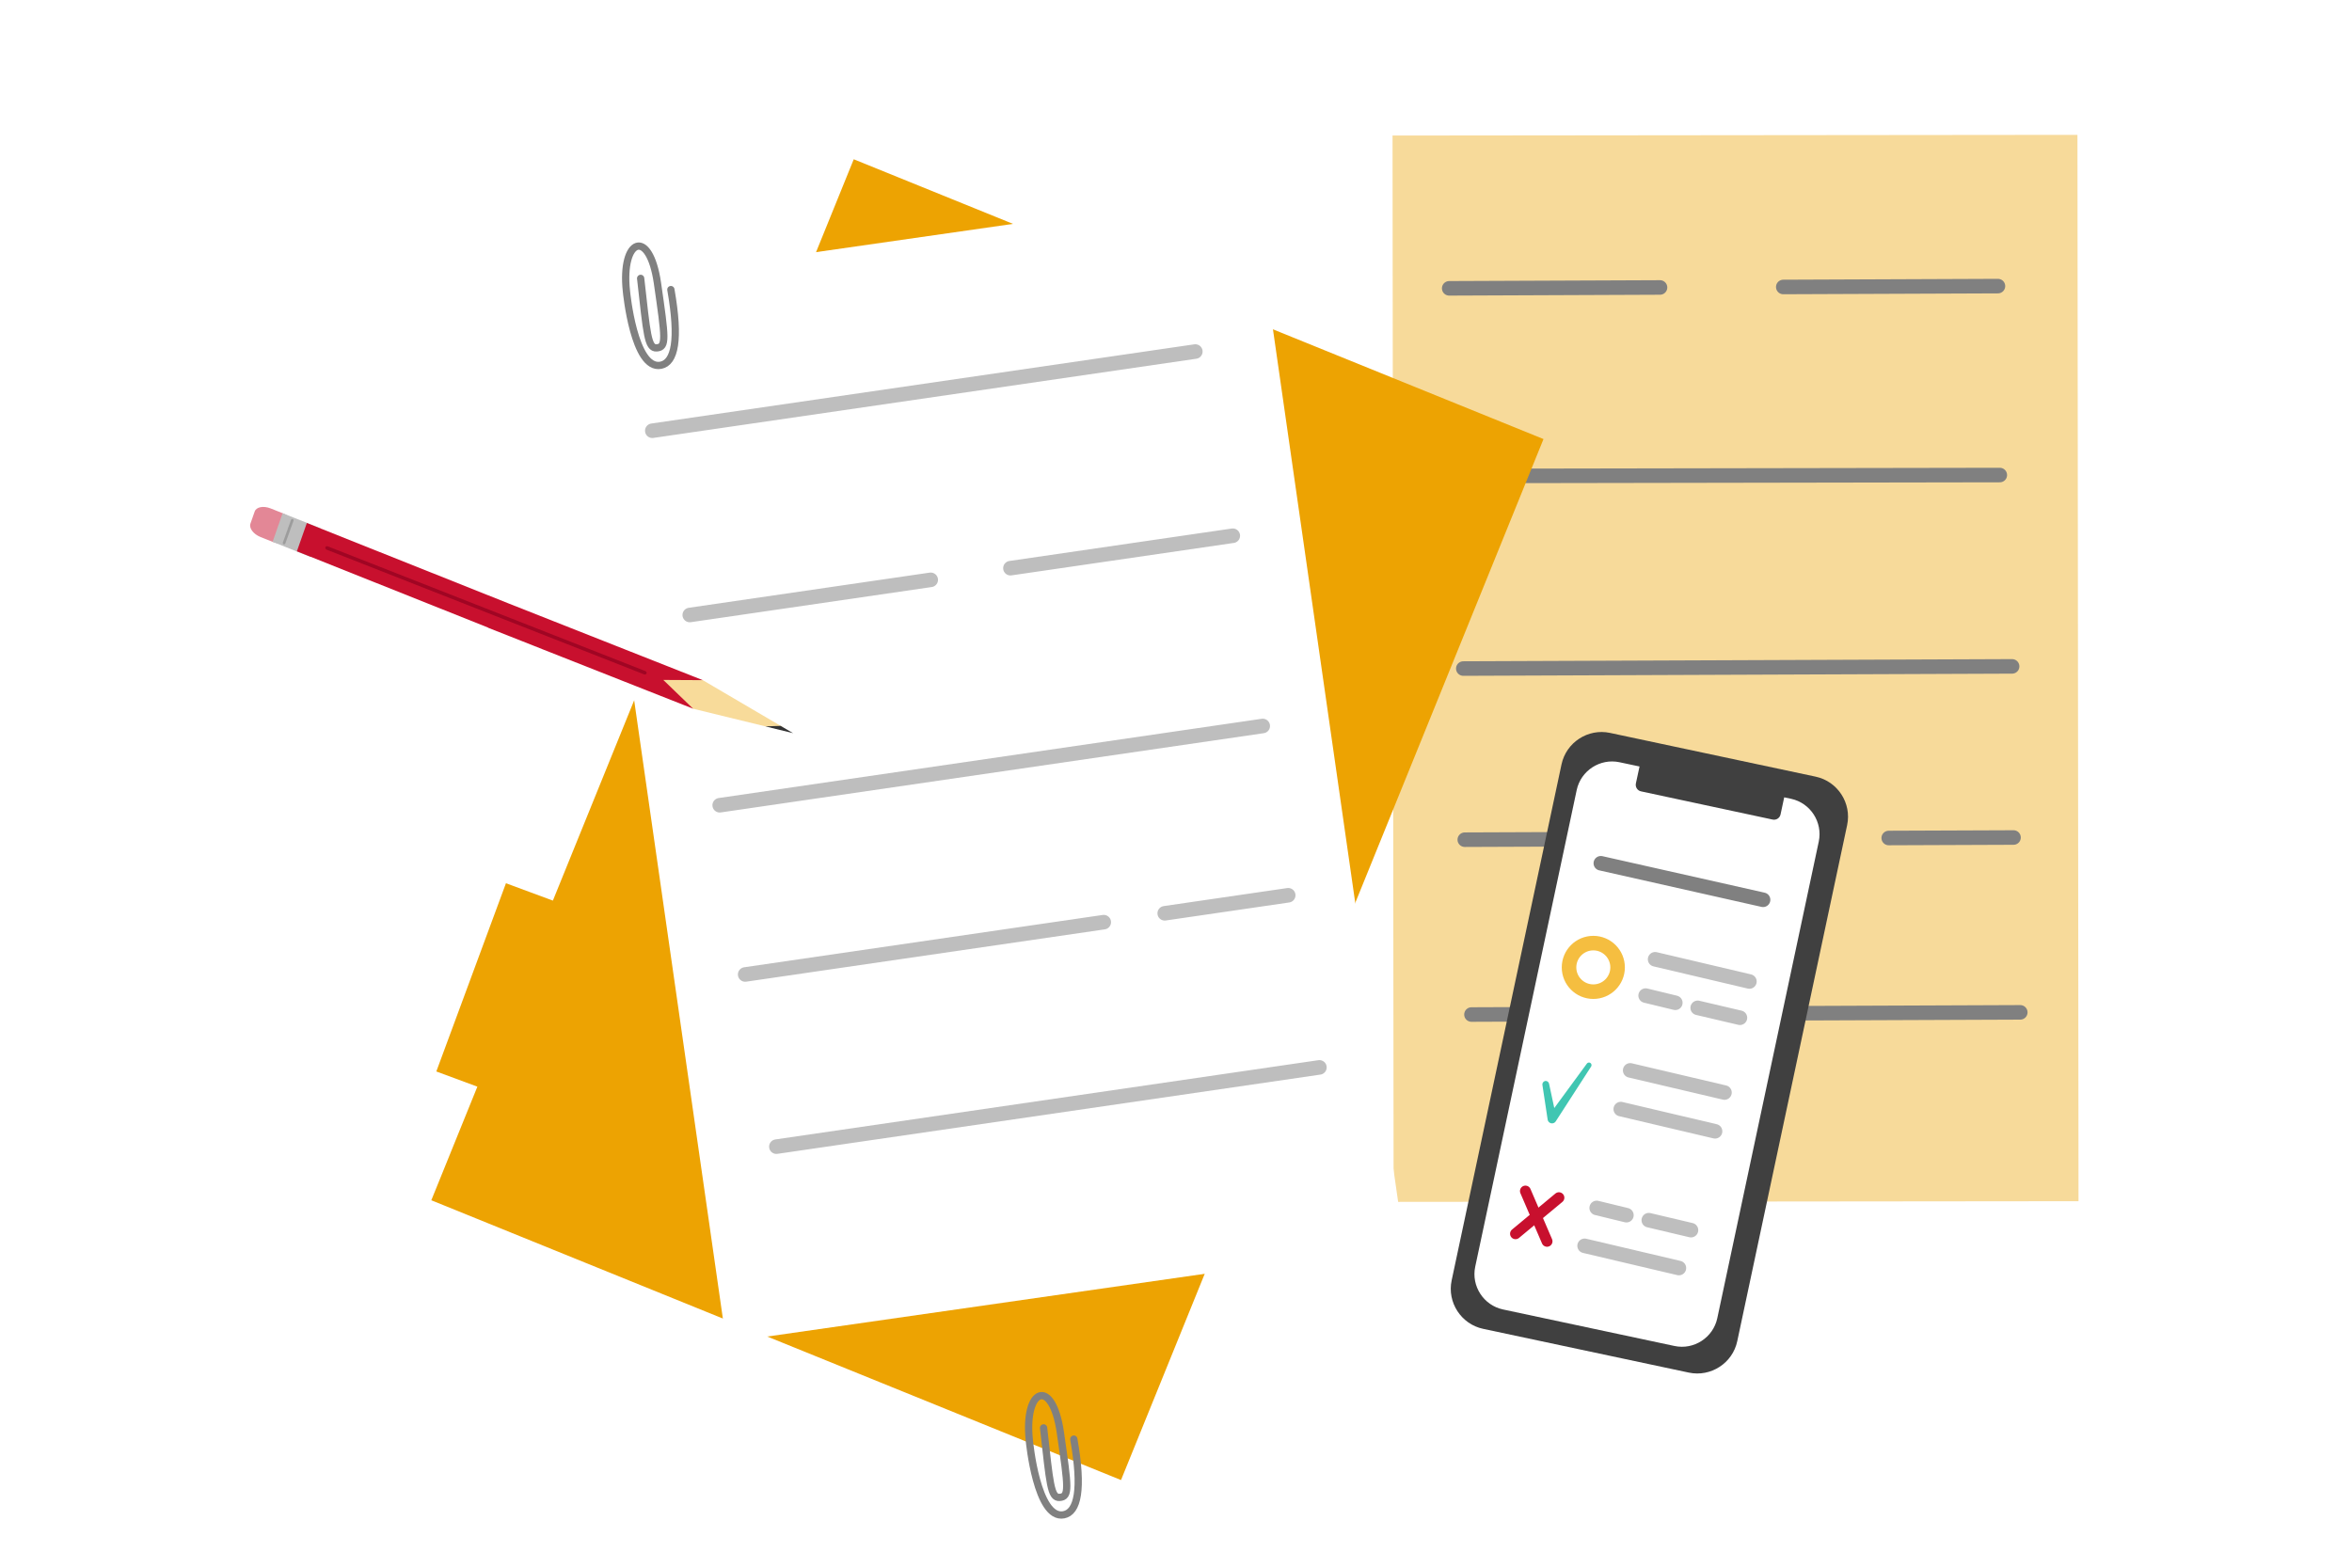 <svg enable-background="new 0 0 432 288" viewBox="0 0 432 288" xmlns="http://www.w3.org/2000/svg"><path d="m255.93 24.68h125.8v195.9h-125.8z" fill="#f7da9a" transform="matrix(1 -.001 .001 1 -.182 .475)"/><path d="m327.54 52.72 39.43-.16" fill="none" stroke="#808080" stroke-linecap="round" stroke-miterlimit="10" stroke-width="2.672"/><path d="m266.18 52.97 38.72-.16" fill="none" stroke="#808080" stroke-linecap="round" stroke-miterlimit="10" stroke-width="2.672"/><path d="m268.23 87.44 99.08-.17" fill="none" stroke="#808080" stroke-linecap="round" stroke-miterlimit="10" stroke-width="2.672"/><path d="m268.77 122.82 100.8-.4" fill="none" stroke="#808080" stroke-linecap="round" stroke-miterlimit="10" stroke-width="2.672"/><path d="m346.91 153.95 22.92-.09" fill="none" stroke="#808080" stroke-linecap="round" stroke-miterlimit="10" stroke-width="2.672"/><path d="m269.04 154.26 66.55-.26" fill="none" stroke="#808080" stroke-linecap="round" stroke-miterlimit="10" stroke-width="2.672"/><path d="m270.27 186.38 100.8-.4" fill="none" stroke="#808080" stroke-linecap="round" stroke-miterlimit="10" stroke-width="2.672"/><path d="m156.81 29.26-55.26 136.19-8.62-3.19-12.79 34.58 7.54 2.79-8.46 20.87 126.68 51.4 77.6-191.24z" fill="#eda302"/><path d="m310.19 252.16-37.78-8.04c-4.04-.86-6.64-4.87-5.78-8.9l20.18-94.8c.86-4.04 4.87-6.64 8.9-5.78l37.78 8.04c4.04.86 6.64 4.87 5.78 8.9l-20.18 94.8c-.85 4.04-4.86 6.64-8.9 5.78z" fill="#404040"/><path d="m328.95 146.74-1.24-.26-.67 3.14c-.14.66-.8 1.09-1.46.94l-24.17-5.18c-.66-.14-1.08-.8-.94-1.46l.67-3.11-3.68-.78c-3.56-.76-7.1 1.54-7.86 5.1l-18.64 87.57c-.76 3.56 1.54 7.1 5.1 7.86l31.5 6.71c3.56.76 7.1-1.54 7.86-5.1l18.64-87.57c.75-3.57-1.54-7.1-5.11-7.86z" fill="#fff"/><circle cx="292.65" cy="177.72" fill="none" r="4.46" stroke="#f5be40" stroke-miterlimit="10" stroke-width="2.672"/><path d="m284.52 199.08 1.35 6.3-1.49-.32 7.09-9.67c.15-.21.45-.26.66-.1.2.15.25.43.12.64l-6.5 10.07c-.24.38-.75.49-1.13.24-.2-.13-.33-.34-.36-.57l-.96-6.35v-.02c-.05-.34.19-.66.53-.72.31-.04.62.18.69.5z" fill="#40c6b2"/><g fill="none" stroke-linecap="round" stroke-miterlimit="10"><path d="m280.18 218.81 3.97 9.23" stroke="#c8102e" stroke-linejoin="round" stroke-width="2.004"/><path d="m278.36 226.65 7.97-6.62" stroke="#c8102e" stroke-linejoin="round" stroke-width="2.004"/><path d="m294.03 158.59 29.8 6.71" stroke="#808080" stroke-width="2.672"/><path d="m304 176.23 17.32 4.08" stroke="#bebebe" stroke-width="2.672"/><path d="m299.42 196.64 17.32 4.07" stroke="#bebebe" stroke-width="2.672"/><path d="m297.69 203.75 17.32 4.08" stroke="#bebebe" stroke-width="2.672"/><path d="m291.05 228.87 17.32 4.08" stroke="#bebebe" stroke-width="2.672"/><path d="m311.82 185.15 7.76 1.82" stroke="#bebebe" stroke-width="2.672"/><path d="m302.26 182.9 5.45 1.32" stroke="#bebebe" stroke-width="2.672"/><path d="m302.84 224.16 7.75 1.83" stroke="#bebebe" stroke-width="2.672"/><path d="m293.27 221.91 5.46 1.33" stroke="#bebebe" stroke-width="2.672"/></g><path d="m118.83 42.76h125.8v195.9h-125.8z" fill="#fff" transform="matrix(.99 -.142 .142 .99 -18.131 27.216)"/><path d="m119.81 79.13 99.74-14.55" fill="none" stroke="#bebebe" stroke-linecap="round" stroke-miterlimit="10" stroke-width="2.672"/><path d="m185.59 104.38 40.84-5.96" fill="none" stroke="#bebebe" stroke-linecap="round" stroke-miterlimit="10" stroke-width="2.672"/><path d="m126.69 112.98 44.26-6.46" fill="none" stroke="#bebebe" stroke-linecap="round" stroke-miterlimit="10" stroke-width="2.672"/><path d="m132.19 147.93 99.74-14.56" fill="none" stroke="#bebebe" stroke-linecap="round" stroke-miterlimit="10" stroke-width="2.672"/><path d="m213.93 167.78 22.68-3.31" fill="none" stroke="#bebebe" stroke-linecap="round" stroke-miterlimit="10" stroke-width="2.672"/><path d="m136.87 179.02 65.86-9.61" fill="none" stroke="#bebebe" stroke-linecap="round" stroke-miterlimit="10" stroke-width="2.672"/><path d="m142.6 210.65 99.74-14.56" fill="none" stroke="#bebebe" stroke-linecap="round" stroke-miterlimit="10" stroke-width="2.672"/><path d="m117.67 51.14c1.15 10.22 1.3 12.89 2.94 12.77 1.83-.13 1.62-1.68.15-11.87-1.49-10.33-6.76-8.22-5.7 1.48 0 0 1.37 14.52 6.31 13.58 2.56-.49 3.48-4.65 1.85-13.9" fill="none" stroke="#808080" stroke-linecap="round" stroke-miterlimit="10" stroke-width="1.336"/><path d="m191.68 262.32c1.15 10.22 1.3 12.89 2.94 12.77 1.83-.13 1.62-1.68.15-11.87-1.49-10.33-6.76-8.22-5.7 1.48 0 0 1.37 14.52 6.31 13.58 2.56-.49 3.48-4.65 1.85-13.9" fill="none" stroke="#808080" stroke-linecap="round" stroke-miterlimit="10" stroke-width="1.336"/><path d="m53.8 96.76-.78 2.22c-.29.84-1.6 1.09-2.92.57l-2.24-.89c-1.32-.53-2.15-1.63-1.86-2.47l.78-2.22c.29-.84 1.6-1.09 2.92-.57l2.24.89c1.33.53 2.16 1.63 1.86 2.47z" fill="#e38796"/><path d="m58.92 97.07-1.84 5.27-7.01-2.8 1.84-5.26z" fill="#bebebe"/><path d="m99.71 119.3 27.58 10.89 1.79-5.24-35.84-14.16-36.88-14.71-1.83 5.2 35.11 14.01v.03l8.36 3.3z" fill="#c8102e"/><path d="m52.18 99.76c.05-.14 1.5-4.17 1.5-4.17" style="opacity:.54;fill:none;stroke:#808080;stroke-width:.487;stroke-linecap:round;stroke-miterlimit:10"/><path d="m140.73 133.48-.03-.03 3.06.12-14.68-8.62-7.25-.04 5.48 5.29z" fill="#f8db9a"/><path d="m140.73 133.48 4.94 1.21-2.29-1.34-2.77.09z" fill="#333"/><path d="m118.43 123.91c-.05 0-.11-.01-.17-.04l-58.24-22.88c-.21-.08-.33-.28-.26-.45.06-.17.28-.24.5-.15l58.24 22.88c.21.08.33.28.26.45-.05.12-.18.19-.33.19z" fill="#a00523"/></svg>